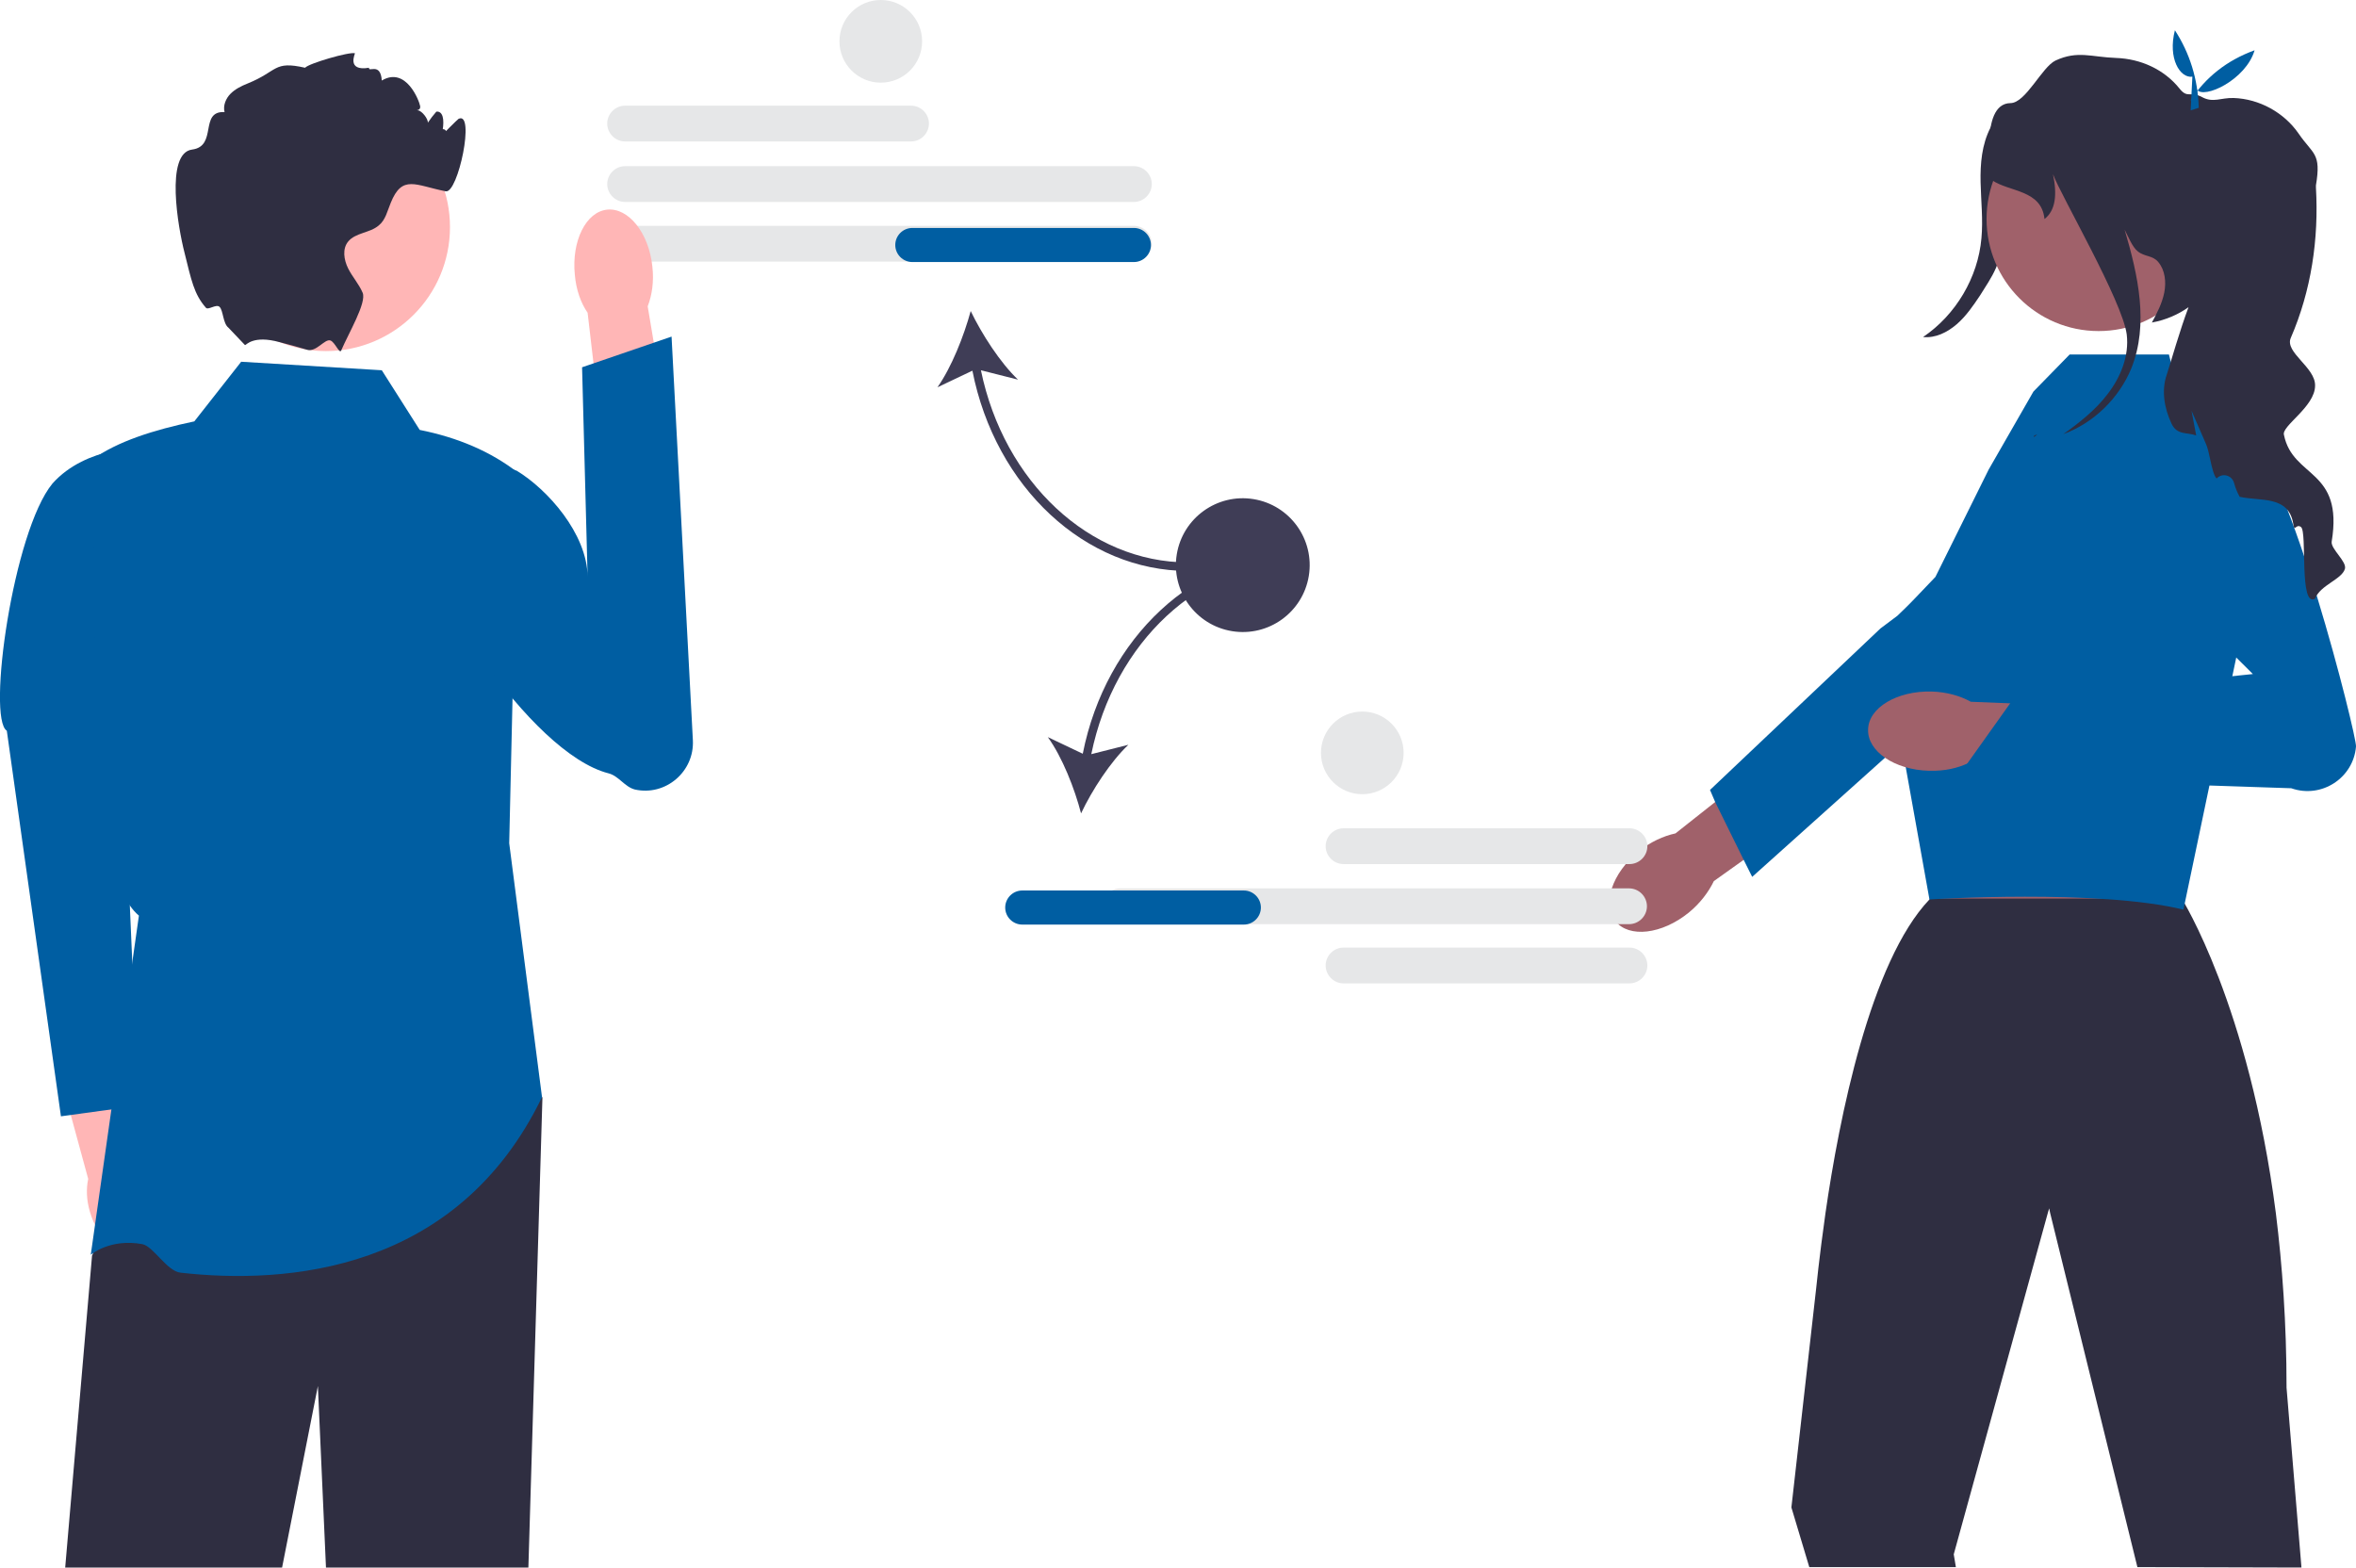 <?xml version="1.0" encoding="utf-8"?>
<!-- Generator: Adobe Illustrator 28.2.0, SVG Export Plug-In . SVG Version: 6.00 Build 0)  -->
<svg version="1.1" id="Layer_1" xmlns="http://www.w3.org/2000/svg" xmlns:xlink="http://www.w3.org/1999/xlink" x="0px" y="0px"
	 viewBox="0 0 552.9 367.9" style="enable-background:new 0 0 552.9 367.9;" xml:space="preserve">
<style type="text/css">
	.st0{fill:#E6E7E8;}
	.st1{fill:#3F3D56;}
	.st2{fill:#005EA2;}
	.st3{fill:#FFB6B6;}
	.st4{fill:#2F2E41;}
	.st5{fill:#A0616A;}
</style>
<path class="st0" d="M213.8,33.2h-67.1c-2.3,0-4.2-1.9-4.2-4.2s1.9-4.2,4.2-4.2h67.1c2.3,0,4.2,1.9,4.2,4.2S216.1,33.2,213.8,33.2z"
	/>
<path class="st0" d="M266.1,47.4H146.7c-2.3,0-4.2-1.9-4.2-4.2s1.9-4.2,4.2-4.2h119.4c2.3,0,4.2,1.9,4.2,4.2S268.4,47.4,266.1,47.4
	L266.1,47.4z"/>
<path class="st0" d="M266.1,61.4H146.7c-2.3,0-4.2-1.9-4.2-4.2s1.9-4.2,4.2-4.2h119.4c2.3,0,4.2,1.9,4.2,4.2S268.4,61.4,266.1,61.4
	L266.1,61.4z"/>
<path class="st1" d="M278.8,134v-2c-23.1,0-43.2-18.9-48.6-45.1l8.7,2.2c-4.2-4-8.5-10.7-11.1-16.1c-1.6,5.9-4.5,13.2-7.8,17.9
	l8.2-3.9C233.6,114.4,254.7,134,278.8,134z"/>
<path class="st2" d="M270.1,57.5c0,2.2-1.8,4-4,4h-52c-2.2,0-4-1.8-4-4s1.8-4,4-4h52C268.3,53.5,270.1,55.3,270.1,57.5z"/>
<g>
	<g>
		<path class="st3" d="M35.9,280.3c-0.8-2.8-2.1-5.1-3.8-6.8l-5.9-26.7l-12.8,3.1l7.3,26.8c-0.5,2.3-0.4,5,0.4,7.7
			c1.8,6.3,6.6,10.5,10.6,9.3C35.9,292.6,37.7,286.6,35.9,280.3L35.9,280.3z"/>
		<path class="st2" d="M34.1,105c0,0-13.8-0.5-21.8,8.5c-9.2,11.2-15.4,55.1-10.7,58L14.3,262l18.2-2.5l-4.7-108.6L34.1,105
			L34.1,105L34.1,105z"/>
	</g>
	<polygon class="st4" points="127.3,257.5 124,367.9 76.5,367.9 74.6,325.3 66.2,367.9 15.3,367.9 21.6,294.7 28.2,279.3 
		32.6,268.9 	"/>
	<path class="st2" d="M89.6,86.9l-33-2l-11,14c-9.5,2-18.1,4.7-24,9c1.4,41.9-1.7,96.4,11,107l-11.3,79.6c0,0,4.5-3.9,12.1-2.5
		c2.6,0.5,5.8,6.4,9,6.7c24.8,2.8,64.9-0.1,84.8-41.2l-7.7-59.6l2-87c-6.3-4.9-14-8.2-23-10L89.6,86.9L89.6,86.9L89.6,86.9z"/>
	<g>
		<path class="st3" d="M153.1,62.6c0.4,3.5-0.1,6.7-1.1,9.3l5.5,32.8l-15.7,2.2l-3.9-33.5c-1.6-2.3-2.7-5.4-3-8.9
			c-0.8-7.9,2.6-14.8,7.6-15.3S152.3,54.7,153.1,62.6L153.1,62.6L153.1,62.6z"/>
		<path class="st2" d="M101,113.4c-1.6,2.4-1.2,5.1-1.6,8.4c-1.7,13.9,25,55,43.4,59.7c2.4,0.6,3.8,3.2,6.2,3.8h0
			c7.2,1.6,14-4.2,13.6-11.6l-5-94.7l-21,7.2l1.3,49.2c-0.1-10.2-9.5-20.6-16.6-24.9C121.3,110.5,107,104.6,101,113.4L101,113.4z"/>
	</g>
	<g>
		<circle class="st3" cx="76.5" cy="53.3" r="29.1"/>
		<path class="st4" d="M103.6,31.9c-0.2,0.1,3.8-3.9,4-4c4-2-0.1,17.6-3,17c-7.1-1.4-10.2-4-12.9,2.7c-0.8,1.9-1.2,4-2.8,5.3
			c-2.1,1.8-5.5,1.7-7.2,3.8c-1.4,1.7-1,4.3,0,6.3c1,2,2.5,3.6,3.4,5.7c1,2.3-3.3,9.5-5,13.5v0l0,0c-0.4,1.1-1.5-2-2.6-2.3
			c-1.3-0.4-3.3,2.8-5.4,2.2c0,0,0,0,0,0c-2-0.6-4.2-1.2-6.5-1.8h0c-6.2-1.7-7.8,0.7-8.1,0.7l-3.9-4.1c-1.3-1-1.2-4.1-2.1-4.9
			c-0.8-0.7-2.7,0.9-3.2,0.2c-2.8-3.2-3.4-6.5-5-12.9c-1.5-5.8-4.6-23.4,1.8-24.2c6-0.8,1.6-9.1,7.6-8.8c-0.4-1.5,0.3-3.2,1.4-4.3
			c1.1-1.1,2.5-1.8,4-2.4c7.2-2.9,6-5.4,13.5-3.7c0.8-1,10.4-3.8,11.7-3.4c0.1,0-2.1,4.3,3.3,3.4c-0.2,1.2,2.7-1.4,3,3
			c5.7-3.4,8.8,4.8,9,6c0.2,1.5-2,0.7-0.5,1c0.9,0.1,2.4,2,2.3,2.9c0.6-0.9,1.3-1.8,2-2.6c0.1,0,0.2,0,0.4,0c3,0.6-0.4,10.5-0.3,7.4
			C102.6,27.9,106.6,31.2,103.6,31.9L103.6,31.9L103.6,31.9z"/>
	</g>
</g>
<path class="st4" d="M474.4,26c-1.1,8.8-2.2,17.6-3.5,26.4c-0.5,3.6-1.1,7.2-2.5,10.5c-1,2.3-2.4,4.3-3.7,6.4
	c-1.6,2.4-3.3,4.9-5.5,6.8s-5,3.3-7.9,3c7.7-5.2,12.9-14,13.7-23.2c0.4-4.3-0.1-8.7-0.2-13.1c-0.1-4.4,0.3-8.9,2.3-12.8
	s6-7,10.4-6.9L474.4,26C474.4,26,474.4,26,474.4,26z"/>
<g>
	<path class="st5" d="M396.3,214.2L396.3,214.2c-6.3,5.1-14,6-17.2,2s-0.8-11.3,5.5-16.4c2.7-2.2,5.8-3.6,8.6-4.2l26.8-21.2
		l9.7,12.8l-27.5,19.6C401,209.3,399,212,396.3,214.2L396.3,214.2L396.3,214.2z"/>
	<path class="st2" d="M401.3,185.4l40-37.9l4-3c0,0,23-22.4,28.9-22.9c2.5-0.2,5,0.4,7.2,1.8c3.4,2.2,5.2,5.9,5.2,9.6
		c0,3.1-1.2,6.2-3.8,8.5l-36.6,32.9l-15.6,14l-19.4,17.4l-2-4l-6.7-13.6L401.3,185.4L401.3,185.4L401.3,185.4z"/>
</g>
<path class="st5" d="M486.9,159.7l-40,12.3c6.7,1.9,9.5,42.7,3.3,44c0,0,66.4,4.7,62.7,0c-4.4-5.8,1.5-44,4.3-44L486.9,159.7z"/>
<path class="st4" d="M540.1,367.9l-3.5-42.2c0-15.1-1-28.8-2.5-40.9c-6.3-48.9-22.1-73.9-22.1-73.9h-59c-0.1,0.1-0.2,0.2-0.2,0.2
	l0,0c-13.9,14.6-21.2,51.4-24.4,73.6c-1.5,10.6-2.2,17.8-2.2,17.8l-5.8,51.3l4.2,14H459l-0.5-3l22.1-80.2l0.3-1l0.2,1l20.5,83.2
	L540.1,367.9L540.1,367.9z"/>
<path class="st2" d="M454.2,135.4l12.5-25.2l10.5-18.3l8.5-8.7H509l2.2,8.7l13,7.2l4.6,36.1l-16.4,78.3c-19.8-4.9-59.6-2.4-59.6-2.4
	l-6.6-36.8l-4.3-22.8l-0.5-2.7L454.2,135.4L454.2,135.4L454.2,135.4L454.2,135.4z"/>
<g>
	<path class="st5" d="M452.7,180.9L452.7,180.9c-8.1-0.2-14.5-4.6-14.3-9.7c0.1-5.1,6.8-9.1,14.9-8.9c3.5,0.1,6.7,1,9.2,2.4
		l34.2,1.4l-1,16l-33.6-3.1C459.5,180.3,456.3,181,452.7,180.9L452.7,180.9L452.7,180.9L452.7,180.9z"/>
	<path class="st2" d="M496.5,126.2l32.2,32l-56.2,5.8l-13.1,18.4l78.3,2.6c7.1,2.5,14.6-2.4,15.2-9.8v0c0.2-2.5-15.9-66.6-25.6-72.5
		C515.9,95.6,496.5,126.2,496.5,126.2l6.4-10.6L496.5,126.2L496.5,126.2z"/>
</g>
<circle class="st5" cx="492.5" cy="51.4" r="26.3"/>
<path class="st4" d="M550.3,133.5c-0.7,2.5-5.8,3.8-7,7c-3.8,2.2-1.8-15.6-3.3-16.8c-1.2-0.9-1.5,1.3-1.8-0.6
	c-1-6.9-7.7-5.4-12.6-6.5c-0.6-1.1-1-2.1-1.3-3.2c-0.5-1.9-2.8-2.5-4.1-1.1c-0.6-0.5-1.1-2.5-1.5-4.4c-0.3-1.4-0.6-2.8-1-3.7
	l-3.4-7.8l1.1,5.8c-2.2-0.8-4.5,0-5.8-2.8c-1.7-3.6-2.4-7.8-1.1-11.5c1.1-3.4,3-10.2,5.1-15.8c-2.4,1.7-5.3,3-8.6,3.6
	c1.2-2.2,2.4-4.5,2.9-7c0.5-2.5,0.2-5.3-1.4-7.2c-1.3-1.6-3.2-1.2-4.8-2.5c-1.3-1-2.3-3.6-3.1-5.1c3.2,10.8,5.7,22.2,1.6,32.5
	c-2.9,7.1-8.9,12.9-16,15.5c3.8-2.7,7.6-5.7,10.4-9.4c3.1-4,5.1-9,4.5-14c-1-7.8-15.5-32.7-17.3-37.6c1,4.8,0.6,8.5-2,10.5
	c-0.7-6.9-8.2-6.3-12.3-9.1c0,0-3.2-18,4.3-18.1c3.6,0,7.4-8.5,10.6-10c5.2-2.4,8.4-0.8,14.2-0.6c5.8,0.2,11.3,2.7,14.9,7.2
	c1.9,2.4,2.5,0.5,5.3,2c2.6,1.4,4.4,0.1,7.4,0.2c6,0.2,11.8,3.4,15.2,8.3c3.4,5,5.4,4.5,4.1,12.2c0,0.1,0,0.3,0,0.5
	c0.7,12.1-1.1,24.2-5.9,35.3c-1.5,3.4,5.8,6.9,5.7,11.2c0,5-8,9.5-7.3,11.6c2.1,10.2,14,7.9,11.2,25
	C546.9,128.8,550.8,131.8,550.3,133.5L550.3,133.5z"/>
<path class="st4" d="M477.4,102.2c0.2-0.1,0.4-0.1,0.7-0.2c-0.3,0.2-0.5,0.4-0.8,0.6L477.4,102.2z"/>
<path class="st2" d="M514.5,18c-2.9,0.4-5.8-4.3-4.1-10.9c3.5,5.4,5.4,11.5,5.6,18.2l-1.9,0.6L514.5,18L514.5,18z"/>
<path class="st2" d="M529.1,11.8c-2,6.9-11.9,11.6-13.6,9.2l-0.2,4.1l-1.2-1.6C517.6,18.2,522.5,14.2,529.1,11.8
	C529.1,11.8,529.1,11.8,529.1,11.8z"/>
<g>
	<path class="st0" d="M311.1,198.6c0-2.3,1.9-4.2,4.2-4.2h67.1c2.3,0,4.2,1.9,4.2,4.2s-1.9,4.2-4.2,4.2h-67.1
		C313,202.8,311.1,200.9,311.1,198.6z"/>
	<path class="st0" d="M311.1,226.6c0-2.3,1.9-4.2,4.2-4.2h67.1c2.3,0,4.2,1.9,4.2,4.2s-1.9,4.2-4.2,4.2h-67.1
		C313,230.8,311.1,228.9,311.1,226.6z"/>
	<path class="st0" d="M262.9,216.9c-2.3,0-4.2-1.9-4.2-4.2s1.9-4.2,4.2-4.2h119.4c2.3,0,4.2,1.9,4.2,4.2s-1.9,4.2-4.2,4.2H262.9z"/>
</g>
<g>
	<path class="st1" d="M254.1,176.9l-8.2-3.9c3.4,4.7,6.3,12.1,7.8,17.9c2.6-5.5,6.9-12.1,11.1-16.1l-8.7,2.2
		c5.4-26.3,25.5-45.1,48.6-45.1v-2C280.6,130,259.5,149.6,254.1,176.9L254.1,176.9z"/>
	<path class="st2" d="M291.9,217h-52c-2.2,0-4-1.8-4-4s1.8-4,4-4h52c2.2,0,4,1.8,4,4S294.1,217,291.9,217z"/>
</g>
<ellipse transform="matrix(0.16 -0.987 0.987 0.16 114.008 399.315)" class="st1" cx="291.7" cy="132.7" rx="15.7" ry="15.7"/>
<circle class="st0" cx="206.7" cy="9.7" r="9.7"/>
<circle class="st0" cx="319.7" cy="176.7" r="9.7"/>
</svg>
